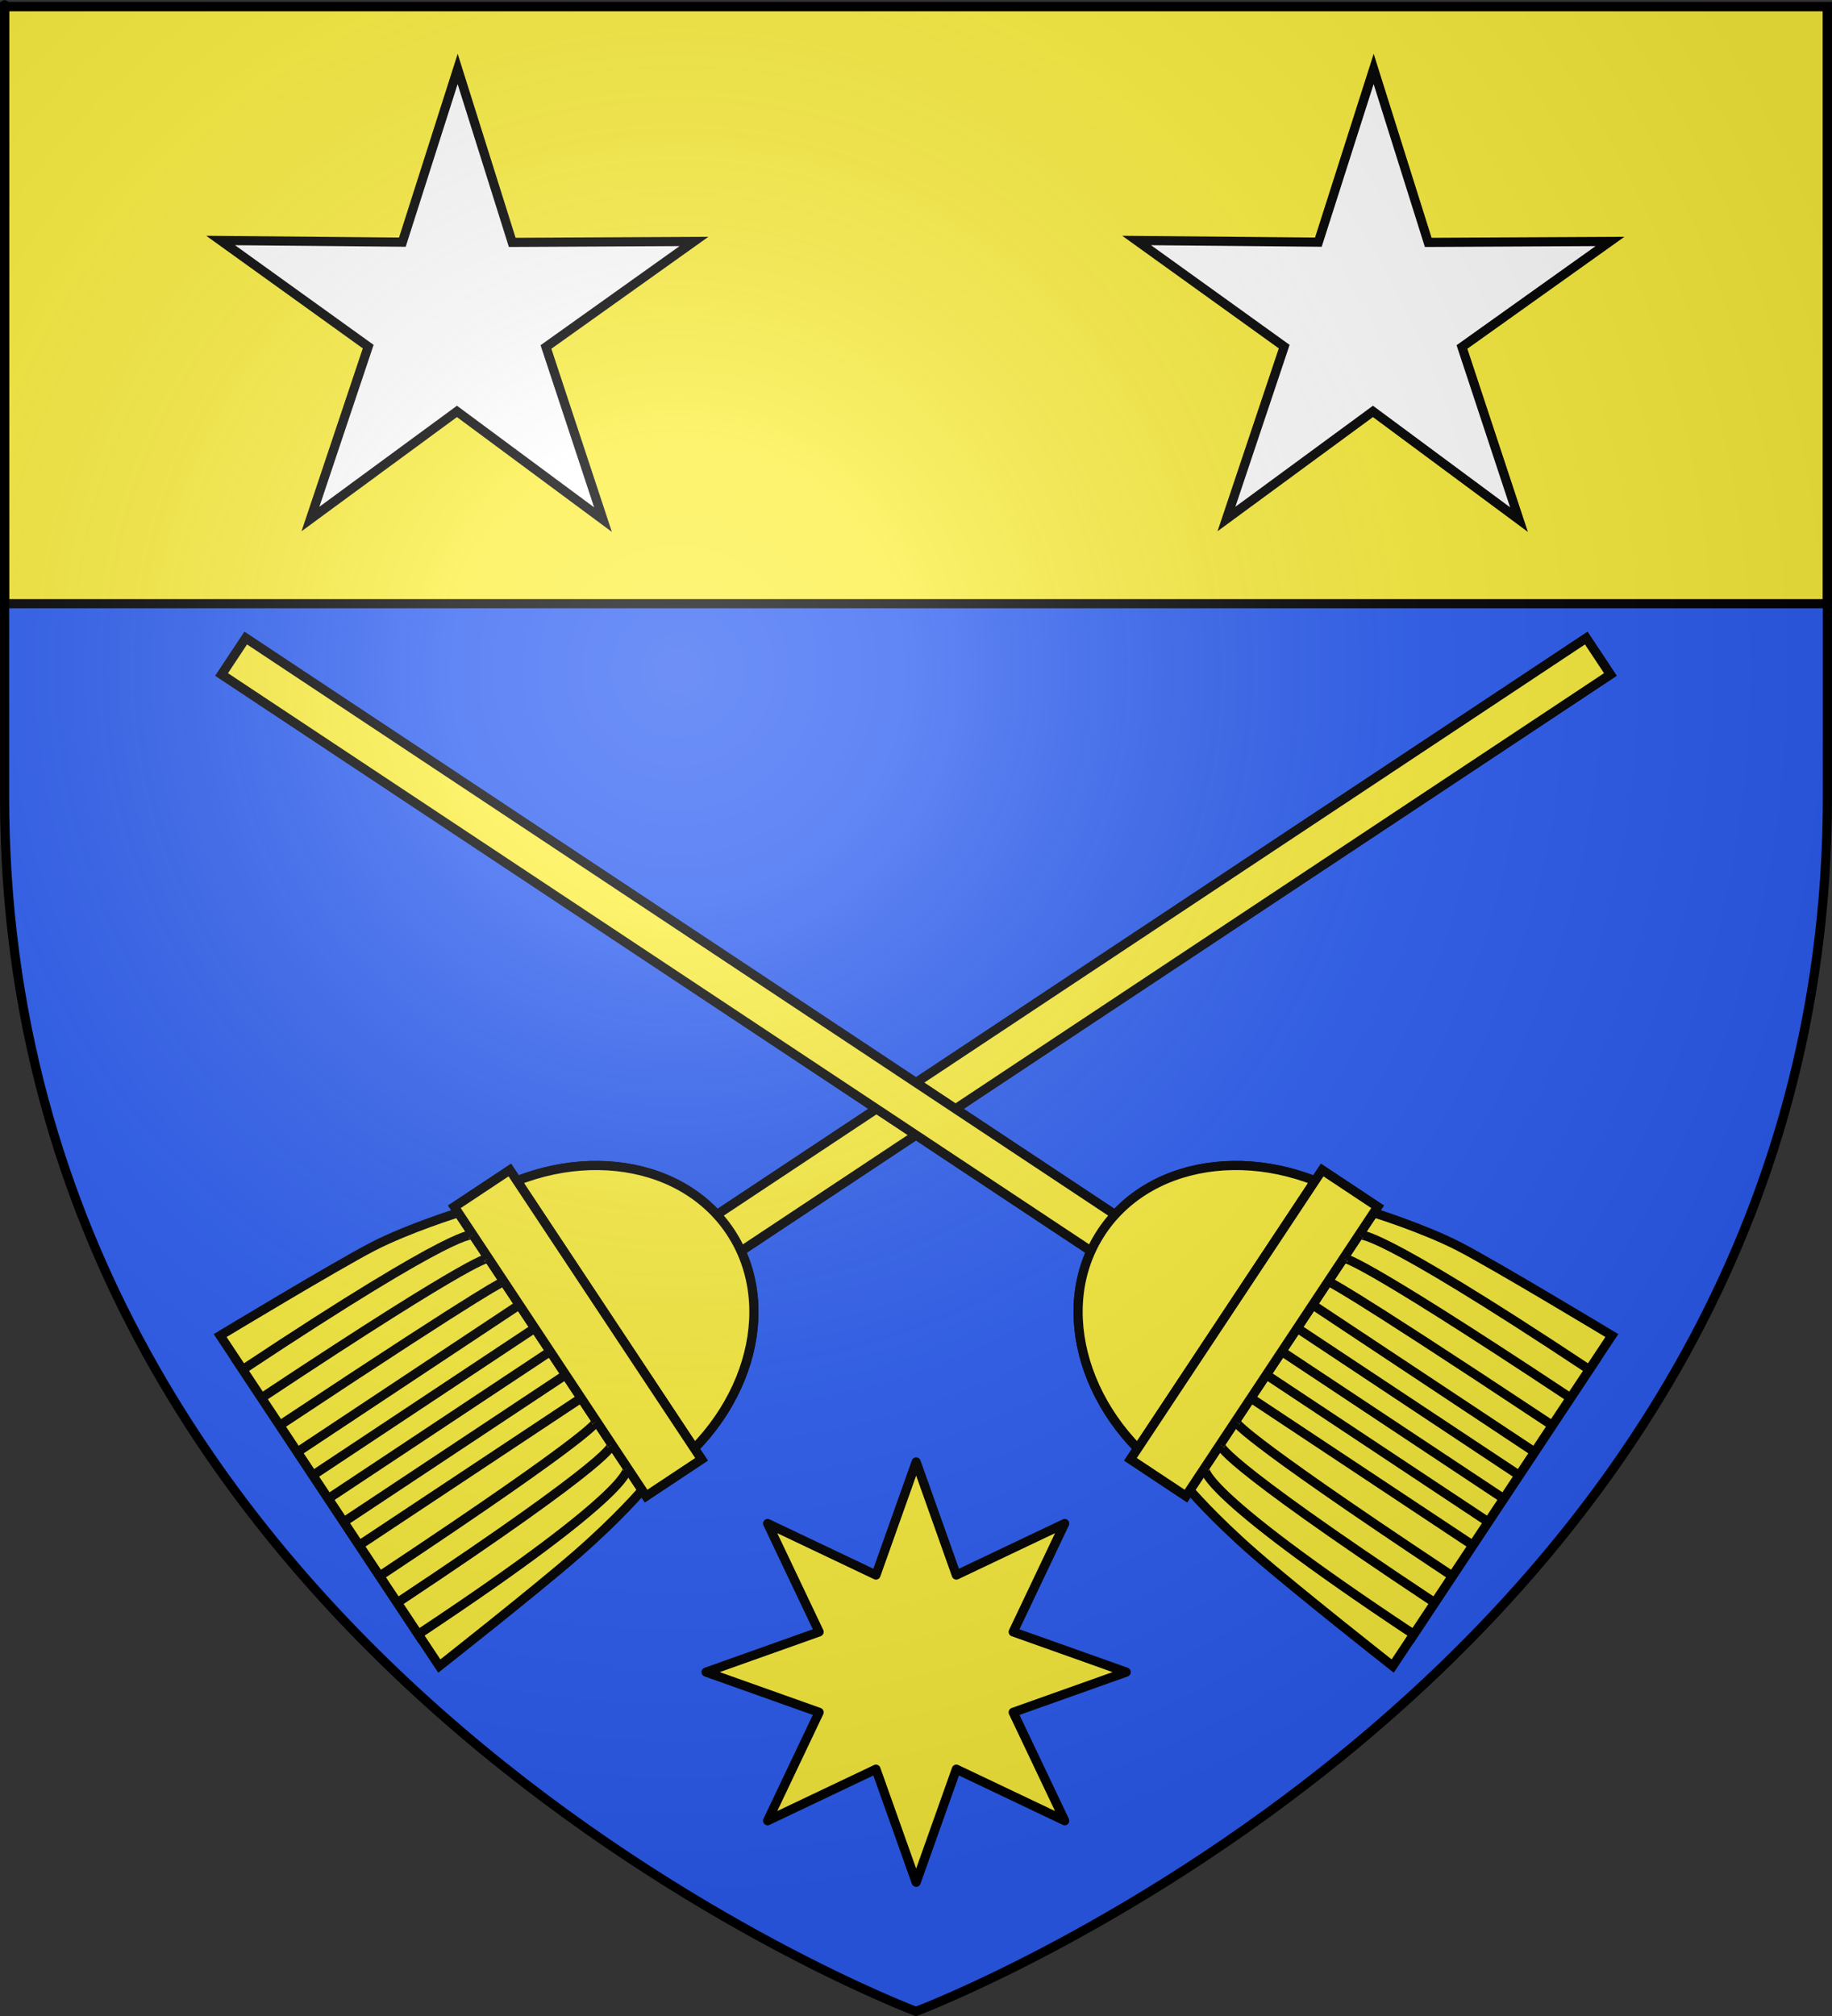 <?xml version="1.0" encoding="UTF-8" standalone="no"?>
<svg
   xmlns:dc="http://purl.org/dc/elements/1.1/"
   xmlns:cc="http://creativecommons.org/ns#"
   xmlns:rdf="http://www.w3.org/1999/02/22-rdf-syntax-ns#"
   xmlns:svg="http://www.w3.org/2000/svg"
   xmlns="http://www.w3.org/2000/svg"
   xmlns:xlink="http://www.w3.org/1999/xlink"
   xmlns:sodipodi="http://sodipodi.sourceforge.net/DTD/sodipodi-0.dtd"
   xmlns:inkscape="http://www.inkscape.org/namespaces/inkscape"
   height="660"
   width="600"
   version="1.0"
   id="svg2"
   sodipodi:version="0.32"
   inkscape:version="0.46"
   sodipodi:docname="Blason_ville_fr_Louit_01(65).svg"
   sodipodi:docbase="L:\Héraldique"
   inkscape:export-filename="/Users/olivier/Desktop/Blason Rouge/Blason_Vide_3D.png"
   inkscape:export-xdpi="144"
   inkscape:export-ydpi="144"
   inkscape:output_extension="org.inkscape.output.svg.inkscape">
  <rect width="100%" height="100%" fill="#333333" stroke="none"/>
  <sodipodi:namedview
     inkscape:window-height="975"
     inkscape:window-width="1280"
     inkscape:pageshadow="2"
     inkscape:pageopacity="0.0"
     guidetolerance="10.0"
     gridtolerance="10.0"
     objecttolerance="10.0"
     borderopacity="1.0"
     bordercolor="#666666"
     pagecolor="#ffffff"
     id="base"
     showgrid="false"
     height="660px"
     inkscape:zoom="1.1590904"
     inkscape:cx="300.00013"
     inkscape:cy="330.00014"
     inkscape:window-x="-4"
     inkscape:window-y="-4"
     inkscape:current-layer="layer3"
     showguides="true"
     inkscape:guide-bbox="true"
     inkscape:snap-intersection-line-segments="true"
     inkscape:snap-intersection-grid-guide="false"
     inkscape:object-nodes="true"
     inkscape:snap-global="true" />
  <desc
     id="desc4">Flag of Canton of Valais (Wallis)</desc>
  <defs
     id="defs6">
    <linearGradient
       id="linearGradient2893">
      <stop
         style="stop-color:white;stop-opacity:0.314;"
         offset="0"
         id="stop2895" />
      <stop
         id="stop2897"
         offset="0.19"
         style="stop-color:white;stop-opacity:0.251;" />
      <stop
         style="stop-color:#6b6b6b;stop-opacity:0.125;"
         offset="0.6"
         id="stop2901" />
      <stop
         style="stop-color:black;stop-opacity:0.125;"
         offset="1"
         id="stop2899" />
    </linearGradient>
    <radialGradient
       inkscape:collect="always"
       xlink:href="#linearGradient2893"
       id="radialGradient3163"
       gradientUnits="userSpaceOnUse"
       gradientTransform="matrix(1.353,0,0,1.349,-77.629,-85.747)"
       cx="221.445"
       cy="226.331"
       fx="221.445"
       fy="226.331"
       r="300" />
  </defs>
  <g
     inkscape:groupmode="layer"
     id="layer3"
     inkscape:label="Fond écu"
     style="display:inline">
    <path
       d="M 300,658.5 C 300,658.5 598.5,546.18 598.5,260.728 C 598.5,-24.723 598.5,2.176 598.5,2.176 L 1.5,2.176 L 1.5,260.728 C 1.5,546.18 300,658.5 300,658.5 z"
       style="fill:#2b5df2;fill-opacity:1;fill-rule:evenodd;stroke:none;stroke-width:1px;stroke-linecap:butt;stroke-linejoin:miter;stroke-opacity:1;display:inline"
       id="path11587" />
    <rect
       style="opacity:1;fill:#fcef3c;fill-opacity:1;stroke:#000000;stroke-width:3;stroke-miterlimit:4;stroke-dasharray:none;stroke-opacity:1"
       id="rect17820"
       width="597"
       height="195.5"
       x="1.5"
       y="2.142" />
    <g
       transform="translate(-3686.75,47.078)"
       id="g14038" />
    <g
       transform="translate(595.969,-924.64)"
       style="stroke-width:1;stroke-miterlimit:4;stroke-dasharray:none;display:inline"
       id="g5469">
      <g
         id="g5471"
         transform="matrix(0.899,0,0,0.917,-1847.807,527.007)"
         style="fill:#ffe24b;fill-opacity:1;stroke-width:1.102;stroke-miterlimit:4;stroke-dasharray:none">
        <g
           id="g5473"
           style="fill:#ffe24b;fill-opacity:1;stroke-width:1.102;stroke-miterlimit:4;stroke-dasharray:none" />
        <g
           transform="matrix(-1,0,0,1,5279.073,0)"
           id="g5477"
           style="fill:#ffe24b;fill-opacity:1;stroke-width:1.102;stroke-miterlimit:4;stroke-dasharray:none;display:inline" />
      </g>
      <g
         id="g5479"
         transform="matrix(-0.899,0,0,0.917,2847.757,527.007)"
         style="fill:#ffe24b;fill-opacity:1;stroke-width:1.102;stroke-miterlimit:4;stroke-dasharray:none">
        <g
           id="g5481"
           style="fill:#ffe24b;fill-opacity:1;stroke-width:1.102;stroke-miterlimit:4;stroke-dasharray:none" />
        <g
           transform="matrix(-1,0,0,1,5279.073,0)"
           id="g5485"
           style="fill:#ffe24b;fill-opacity:1;stroke-width:1.102;stroke-miterlimit:4;stroke-dasharray:none;display:inline" />
      </g>
    </g>
    <g
       transform="translate(-1509.712,-653.271)"
       id="g34631" />
    <g
       style="fill:#ffe24b;fill-opacity:1;stroke-width:1.102;stroke-miterlimit:4;stroke-dasharray:none"
       transform="matrix(0.899,0,0,0.917,-81.741,-523.878)"
       id="g34628">
      <g
         style="fill:#ffe24b;fill-opacity:1;stroke-width:1.102;stroke-miterlimit:4;stroke-dasharray:none"
         id="g34630" />
      <g
         style="fill:#ffe24b;fill-opacity:1;stroke-width:1.102;stroke-miterlimit:4;stroke-dasharray:none;display:inline"
         id="g34632"
         transform="matrix(-1,0,0,1,5279.073,0)" />
    </g>
    <g
       style="fill:#ffe24b;fill-opacity:1;stroke-width:1.102;stroke-miterlimit:4;stroke-dasharray:none"
       transform="matrix(-0.899,0,0,0.917,4613.823,-523.878)"
       id="g34634">
      <g
         style="fill:#ffe24b;fill-opacity:1;stroke-width:1.102;stroke-miterlimit:4;stroke-dasharray:none"
         id="g34636" />
      <g
         style="fill:#ffe24b;fill-opacity:1;stroke-width:1.102;stroke-miterlimit:4;stroke-dasharray:none;display:inline"
         id="g34638"
         transform="matrix(-1,0,0,1,5279.073,0)" />
    </g>
    <g
       id="g17894"
       transform="matrix(0.899,0,0,0.917,2197.3,-693.804)"
       style="fill:#ffe24b;fill-opacity:1;stroke-width:1.102;stroke-miterlimit:4;stroke-dasharray:none">
      <g
         id="g17896"
         style="fill:#ffe24b;fill-opacity:1;stroke-width:1.102;stroke-miterlimit:4;stroke-dasharray:none" />
      <g
         transform="matrix(-1,0,0,1,5279.073,0)"
         id="g17898"
         style="fill:#ffe24b;fill-opacity:1;stroke-width:1.102;stroke-miterlimit:4;stroke-dasharray:none;display:inline" />
    </g>
    <g
       id="g17900"
       transform="matrix(-0.899,0,0,0.917,6892.864,-693.804)"
       style="fill:#ffe24b;fill-opacity:1;stroke-width:1.102;stroke-miterlimit:4;stroke-dasharray:none">
      <g
         id="g17902"
         style="fill:#ffe24b;fill-opacity:1;stroke-width:1.102;stroke-miterlimit:4;stroke-dasharray:none" />
      <g
         transform="matrix(-1,0,0,1,5279.073,0)"
         id="g17904"
         style="fill:#ffe24b;fill-opacity:1;stroke-width:1.102;stroke-miterlimit:4;stroke-dasharray:none;display:inline" />
    </g>
    <g
       transform="translate(-1361.449,128.03)"
       id="g17632" />
    <g
       transform="translate(2921.27,-843.688)"
       style="stroke-width:1;stroke-miterlimit:4;stroke-dasharray:none;display:inline"
       id="g17634">
      <g
         id="g17636"
         transform="matrix(0.899,0,0,0.917,-1847.807,527.007)"
         style="fill:#ffe24b;fill-opacity:1;stroke-width:1.102;stroke-miterlimit:4;stroke-dasharray:none">
        <g
           id="g17638"
           style="fill:#ffe24b;fill-opacity:1;stroke-width:1.102;stroke-miterlimit:4;stroke-dasharray:none" />
        <g
           transform="matrix(-1,0,0,1,5279.073,0)"
           id="g17640"
           style="fill:#ffe24b;fill-opacity:1;stroke-width:1.102;stroke-miterlimit:4;stroke-dasharray:none;display:inline" />
      </g>
      <g
         id="g17642"
         transform="matrix(-0.899,0,0,0.917,2847.757,527.007)"
         style="fill:#ffe24b;fill-opacity:1;stroke-width:1.102;stroke-miterlimit:4;stroke-dasharray:none">
        <g
           id="g17644"
           style="fill:#ffe24b;fill-opacity:1;stroke-width:1.102;stroke-miterlimit:4;stroke-dasharray:none" />
        <g
           transform="matrix(-1,0,0,1,5279.073,0)"
           id="g17646"
           style="fill:#ffe24b;fill-opacity:1;stroke-width:1.102;stroke-miterlimit:4;stroke-dasharray:none;display:inline" />
      </g>
    </g>
    <g
       transform="translate(815.589,-572.319)"
       id="g17648" />
    <g
       transform="translate(3060.07,-506.957)"
       style="display:inline"
       inkscape:label="Base"
       id="g31164" />
    <g
       transform="translate(3060.07,-506.957)"
       style="display:inline"
       inkscape:label="Mantle"
       id="layer5" />
    <g
       transform="translate(3060.07,-506.957)"
       style="display:inline"
       inkscape:label="Order"
       id="g31167" />
    <g
       id="g17890"
       transform="translate(917.591,-41.896)" />
    <g
       id="g17892"
       style="stroke-width:1;stroke-miterlimit:4;stroke-dasharray:none;display:inline"
       transform="translate(5200.311,-1013.614)">
      <g
         style="fill:#ffe24b;fill-opacity:1;stroke-width:1.102;stroke-miterlimit:4;stroke-dasharray:none"
         transform="matrix(0.899,0,0,0.917,-1847.807,527.007)"
         id="g17655">
        <g
           style="fill:#ffe24b;fill-opacity:1;stroke-width:1.102;stroke-miterlimit:4;stroke-dasharray:none"
           id="g17657" />
        <g
           style="fill:#ffe24b;fill-opacity:1;stroke-width:1.102;stroke-miterlimit:4;stroke-dasharray:none;display:inline"
           id="g17659"
           transform="matrix(-1,0,0,1,5279.073,0)" />
      </g>
      <g
         style="fill:#ffe24b;fill-opacity:1;stroke-width:1.102;stroke-miterlimit:4;stroke-dasharray:none"
         transform="matrix(-0.899,0,0,0.917,2847.757,527.007)"
         id="g17661">
        <g
           style="fill:#ffe24b;fill-opacity:1;stroke-width:1.102;stroke-miterlimit:4;stroke-dasharray:none"
           id="g17663" />
        <g
           style="fill:#ffe24b;fill-opacity:1;stroke-width:1.102;stroke-miterlimit:4;stroke-dasharray:none;display:inline"
           id="g17665"
           transform="matrix(-1,0,0,1,5279.073,0)" />
      </g>
    </g>
    <g
       id="g18092"
       transform="translate(3094.63,-742.245)" />
    <g
       transform="translate(-89.532,-321.988)"
       inkscape:label="Borde 3 px"
       id="g13504" />
  </g>
  <g
     inkscape:groupmode="layer"
     id="layer4"
     inkscape:label="Meubles"
     style="display:inline">
    <g
       style="fill:#fcef3c;stroke-width:5.503;stroke-miterlimit:4;stroke-dasharray:none;display:inline"
       inkscape:label="Meubles"
       id="layer1-7"
       transform="matrix(0.301,0.454,0.454,-0.301,-70.088,323.885)">
      <g
         inkscape:label="Escudo"
         id="g39685"
         transform="translate(-571.931,5.858)"
         style="fill:#fcef3c;stroke-width:5.503;stroke-miterlimit:4;stroke-dasharray:none;display:inline" />
      <g
         style="fill:#fcef3c;stroke-width:5.503;stroke-miterlimit:4;stroke-dasharray:none"
         id="layer6"
         inkscape:label="Borde 3px"
         transform="translate(-515.503,-70.783)" />
      <g
         style="fill:#fcef3c;stroke-width:5.503;stroke-miterlimit:4;stroke-dasharray:none"
         inkscape:label="Timbre"
         id="g6708"
         transform="translate(-32.842,147.501)" />
      <g
         style="fill:#fcef3c;stroke-width:5.503;stroke-miterlimit:4;stroke-dasharray:none"
         inkscape:label="Escudo"
         id="g6710"
         transform="translate(-32.842,147.501)" />
      <g
         style="fill:#fcef3c;stroke-width:5.503;stroke-miterlimit:4;stroke-dasharray:none"
         inkscape:label="Muebles"
         id="g7015"
         transform="translate(23.587,70.861)" />
      <g
         style="fill:#fcef3c;stroke-width:5.503;stroke-miterlimit:4;stroke-dasharray:none"
         inkscape:label="Ornamentos"
         id="g7017"
         transform="translate(23.587,70.861)" />
      <g
         style="fill:#fcef3c;fill-opacity:1;stroke-width:1;stroke-miterlimit:4;stroke-dasharray:none"
         id="g42105"
         transform="matrix(5.504,0,0,5.504,2067.912,-2258.497)">
        <rect
           y="479.168"
           x="-299.006"
           height="116.268"
           width="4.765"
           id="rect40781"
           style="fill:#fcef3c;fill-opacity:1;fill-rule:evenodd;stroke:#000000;stroke-width:1;stroke-miterlimit:4;stroke-dasharray:none;stroke-opacity:1" />
        <path
           inkscape:connector-curvature="0"
           id="path40793"
           d="M -314.762,428.973 L -314.762,458.192 L -314.67,458.192 C -314.703,458.732 -314.739,459.274 -314.739,459.824 C -314.739,471.888 -306.624,481.686 -296.629,481.686 C -286.634,481.686 -278.519,471.888 -278.519,459.824 C -278.519,459.274 -278.543,458.732 -278.577,458.192 L -278.485,458.192 L -278.485,428.973 L -314.762,428.973 L -314.762,428.973 z"
           style="fill:#fcef3c;fill-opacity:1;fill-rule:evenodd;stroke:#000000;stroke-width:1;stroke-miterlimit:4;stroke-dasharray:none;stroke-opacity:1" />
        <rect
           style="fill:#fcef3c;fill-opacity:1;fill-rule:evenodd;stroke:#000000;stroke-width:1;stroke-miterlimit:4;stroke-dasharray:none;stroke-opacity:1"
           id="rect41607"
           width="4.765"
           height="116.268"
           x="-299.006"
           y="479.168" />
        <path
           inkscape:connector-curvature="0"
           sodipodi:nodetypes="czccssscczcc"
           style="fill:#fcef3c;fill-opacity:1;fill-rule:evenodd;stroke:#000000;stroke-width:1;stroke-miterlimit:4;stroke-dasharray:none;stroke-opacity:1"
           d="M -317.993,428.973 C -317.993,428.973 -317.356,443.835 -316.879,448.219 C -316.402,452.603 -314.762,458.192 -314.762,458.192 L -314.67,458.192 C -314.703,458.732 -314.739,459.274 -314.739,459.824 C -314.739,471.888 -306.624,481.686 -296.629,481.686 C -286.634,481.686 -278.519,471.888 -278.519,459.824 C -278.519,459.274 -278.543,458.732 -278.577,458.192 L -278.485,458.192 C -278.485,458.192 -277.351,454.303 -276.55,448.219 C -275.754,442.167 -274.686,428.986 -274.686,428.986 L -317.993,428.973 L -317.993,428.973 z"
           id="path41609" />
        <g
           style="fill:#fcef3c;fill-opacity:1;stroke-width:1;stroke-miterlimit:4;stroke-dasharray:none"
           id="g42089">
          <rect
             style="fill:#fcef3c;fill-opacity:1;fill-rule:evenodd;stroke:#000000;stroke-width:1;stroke-miterlimit:4;stroke-dasharray:none;stroke-opacity:1"
             id="rect40798"
             width="37.9"
             height="7.266"
             x="-315.573"
             y="458.069" />
          <rect
             y="458.069"
             x="-315.573"
             height="7.266"
             width="37.9"
             id="rect41611"
             style="fill:#fcef3c;fill-opacity:1;fill-rule:evenodd;stroke:#000000;stroke-width:1;stroke-miterlimit:4;stroke-dasharray:none;stroke-opacity:1" />
          <g
             style="fill:#fcef3c;fill-opacity:1;stroke-width:1;stroke-miterlimit:4;stroke-dasharray:none"
             id="g42076">
            <path
               inkscape:connector-curvature="0"
               sodipodi:nodetypes="cc"
               style="fill:#fcef3c;fill-opacity:1;fill-rule:evenodd;stroke:#000000;stroke-width:1;stroke-linecap:butt;stroke-linejoin:miter;stroke-miterlimit:4;stroke-dasharray:none;stroke-opacity:1"
               d="M -313.531,429.066 C -313.531,457.896 -311.893,458.005 -311.893,458.005"
               id="path41615" />
            <path
               inkscape:connector-curvature="0"
               sodipodi:nodetypes="cc"
               style="fill:#fcef3c;fill-opacity:1;fill-rule:evenodd;stroke:#000000;stroke-width:1;stroke-linecap:butt;stroke-linejoin:miter;stroke-miterlimit:4;stroke-dasharray:none;stroke-opacity:1"
               d="M -306.222,429.066 C -306.222,457.896 -305.785,458.005 -305.785,458.005"
               id="path41617" />
            <path
               inkscape:connector-curvature="0"
               style="fill:#fcef3c;fill-opacity:1;fill-rule:evenodd;stroke:#000000;stroke-width:1;stroke-linecap:butt;stroke-linejoin:miter;stroke-miterlimit:4;stroke-dasharray:none;stroke-opacity:1"
               d="M -296.623,429.175 C -296.623,458.005 -296.623,458.005 -296.623,458.005"
               id="path41619" />
            <path
               inkscape:connector-curvature="0"
               style="fill:#fcef3c;fill-opacity:1;fill-rule:evenodd;stroke:#000000;stroke-width:1;stroke-linecap:butt;stroke-linejoin:miter;stroke-miterlimit:4;stroke-dasharray:none;stroke-opacity:1"
               d="M -302.731,429.175 C -302.731,458.005 -302.731,458.005 -302.731,458.005"
               id="path41621" />
            <path
               inkscape:connector-curvature="0"
               sodipodi:nodetypes="cc"
               style="fill:#fcef3c;fill-opacity:1;fill-rule:evenodd;stroke:#000000;stroke-width:1;stroke-linecap:butt;stroke-linejoin:miter;stroke-miterlimit:4;stroke-dasharray:none;stroke-opacity:1"
               d="M -309.822,429.175 C -309.822,458.005 -308.839,458.005 -308.839,458.005"
               id="path41623" />
            <path
               inkscape:connector-curvature="0"
               style="fill:#fcef3c;fill-opacity:1;fill-rule:evenodd;stroke:#000000;stroke-width:1;stroke-linecap:butt;stroke-linejoin:miter;stroke-miterlimit:4;stroke-dasharray:none;stroke-opacity:1"
               d="M -299.677,429.175 C -299.677,458.005 -299.677,458.005 -299.677,458.005"
               id="path41625" />
            <path
               inkscape:connector-curvature="0"
               sodipodi:nodetypes="cc"
               style="fill:#fcef3c;fill-opacity:1;fill-rule:evenodd;stroke:#000000;stroke-width:1;stroke-linecap:butt;stroke-linejoin:miter;stroke-miterlimit:4;stroke-dasharray:none;stroke-opacity:1"
               d="M -278.842,429.066 C -278.842,457.896 -281.354,458.006 -281.354,458.006"
               id="path41627" />
            <path
               inkscape:connector-curvature="0"
               sodipodi:nodetypes="cc"
               style="fill:#fcef3c;fill-opacity:1;fill-rule:evenodd;stroke:#000000;stroke-width:1;stroke-linecap:butt;stroke-linejoin:miter;stroke-miterlimit:4;stroke-dasharray:none;stroke-opacity:1"
               d="M -282.988,429.175 C -282.988,458.006 -284.408,458.006 -284.408,458.006"
               id="path41629" />
            <path
               inkscape:connector-curvature="0"
               sodipodi:nodetypes="cc"
               style="fill:#fcef3c;fill-opacity:1;fill-rule:evenodd;stroke:#000000;stroke-width:1;stroke-linecap:butt;stroke-linejoin:miter;stroke-miterlimit:4;stroke-dasharray:none;stroke-opacity:1"
               d="M -286.479,429.175 C -286.479,458.006 -287.462,458.006 -287.462,458.006"
               id="path41631" />
            <path
               inkscape:connector-curvature="0"
               style="fill:#fcef3c;fill-opacity:1;fill-rule:evenodd;stroke:#000000;stroke-width:1;stroke-linecap:butt;stroke-linejoin:miter;stroke-miterlimit:4;stroke-dasharray:none;stroke-opacity:1"
               d="M -290.515,429.175 C -290.515,458.006 -290.515,458.006 -290.515,458.006"
               id="path41633" />
            <path
               inkscape:connector-curvature="0"
               style="fill:#fcef3c;fill-opacity:1;fill-rule:evenodd;stroke:#000000;stroke-width:1;stroke-linecap:butt;stroke-linejoin:miter;stroke-miterlimit:4;stroke-dasharray:none;stroke-opacity:1"
               d="M -293.569,429.175 C -293.569,458.006 -293.569,458.006 -293.569,458.006"
               id="path41635" />
          </g>
        </g>
      </g>
    </g>
    <use
       x="0"
       y="0"
       xlink:href="#layer1-7"
       id="use6240"
       transform="matrix(-1,0,0,1,599.999,0)"
       width="600"
       height="660" />
    <path
       transform="matrix(1.399,0,0,1.399,37.361,411.902)"
       d="M 236.947,96.865 L 210.487,106.275 L 222.543,131.639 L 197.179,119.582 L 187.77,146.043 L 178.36,119.582 L 152.996,131.639 L 165.052,106.275 L 138.592,96.865 L 165.052,87.455 L 152.996,62.091 L 178.36,74.148 L 187.77,47.688 L 197.179,74.148 L 222.543,62.091 L 210.487,87.455 L 236.947,96.865 z"
       inkscape:randomized="0"
       inkscape:rounded="0"
       inkscape:flatsided="false"
       sodipodi:arg2="0.39269908"
       sodipodi:arg1="0"
       sodipodi:r2="24.588867"
       sodipodi:r1="49.177734"
       sodipodi:cy="96.865234"
       sodipodi:cx="187.76953"
       sodipodi:sides="8"
       id="path3191"
       style="display:inline;fill:#fcef3c;fill-opacity:1;stroke:#000000;stroke-width:2.145;stroke-linecap:round;stroke-linejoin:round;stroke-miterlimit:4;stroke-dasharray:none;stroke-opacity:1"
       sodipodi:type="star" />
    <path
       sodipodi:type="star"
       style="display:inline;fill:#ffffff;fill-opacity:1;stroke:#000000;stroke-width:2.361;stroke-miterlimit:4;stroke-dasharray:none;stroke-opacity:1"
       id="path4222"
       sodipodi:sides="5"
       sodipodi:cx="457.63528"
       sodipodi:cy="68.777557"
       sodipodi:r1="64.180008"
       sodipodi:r2="24.101833"
       sodipodi:arg1="-0.31209535"
       sodipodi:arg2="0.31622318"
       inkscape:flatsided="false"
       inkscape:rounded="0"
       inkscape:randomized="0"
       d="M 518.715,49.071 L 480.542,76.273 L 495.252,120.778 L 457.586,92.879 L 419.804,120.622 L 434.698,76.178 L 396.638,48.819 L 443.509,49.25 L 457.768,4.598 L 471.842,49.308 L 518.715,49.071 z"
       transform="matrix(1.27,0,0,1.27,-431.478,16.731)" />
    <use
       style="display:inline"
       x="0"
       y="0"
       xlink:href="#path4222"
       id="use6211"
       transform="translate(300,0)"
       width="600"
       height="660" />
  </g>
  <g
     inkscape:groupmode="layer"
     id="layer2"
     inkscape:label="Reflet final"
     sodipodi:insensitive="true"
     style="display:inline">
    <path
       sodipodi:nodetypes="cccccc"
       d="M 300,658.5 C 300,658.5 598.5,546.18 598.5,260.728 C 598.5,-24.723 598.5,2.176 598.5,2.176 L 1.5,2.176 L 1.5,260.728 C 1.5,546.18 300,658.5 300,658.5 z"
       style="opacity:1;fill:url(#radialGradient3163);fill-opacity:1;fill-rule:evenodd;stroke:none;stroke-width:1px;stroke-linecap:butt;stroke-linejoin:miter;stroke-opacity:1"
       id="path2875"
       inkscape:export-xdpi="144"
       inkscape:export-ydpi="144" />
  </g>
  <g
     inkscape:groupmode="layer"
     id="layer1"
     inkscape:label="Contour final"
     style="display:inline"
     sodipodi:insensitive="true">
    <path
       sodipodi:nodetypes="cccccc"
       d="M 300,658.5 C 300,658.5 1.5,546.18 1.5,260.728 C 1.5,-24.723 1.5,2.176 1.5,2.176 L 598.5,2.176 L 598.5,260.728 C 598.5,546.18 300,658.5 300,658.5 z"
       style="opacity:1;fill:none;fill-opacity:1;fill-rule:evenodd;stroke:#000000;stroke-width:3;stroke-linecap:butt;stroke-linejoin:miter;stroke-miterlimit:4;stroke-dasharray:none;stroke-opacity:1"
       id="path1411"
       inkscape:export-xdpi="144"
       inkscape:export-ydpi="144" />
  </g>
</svg>
